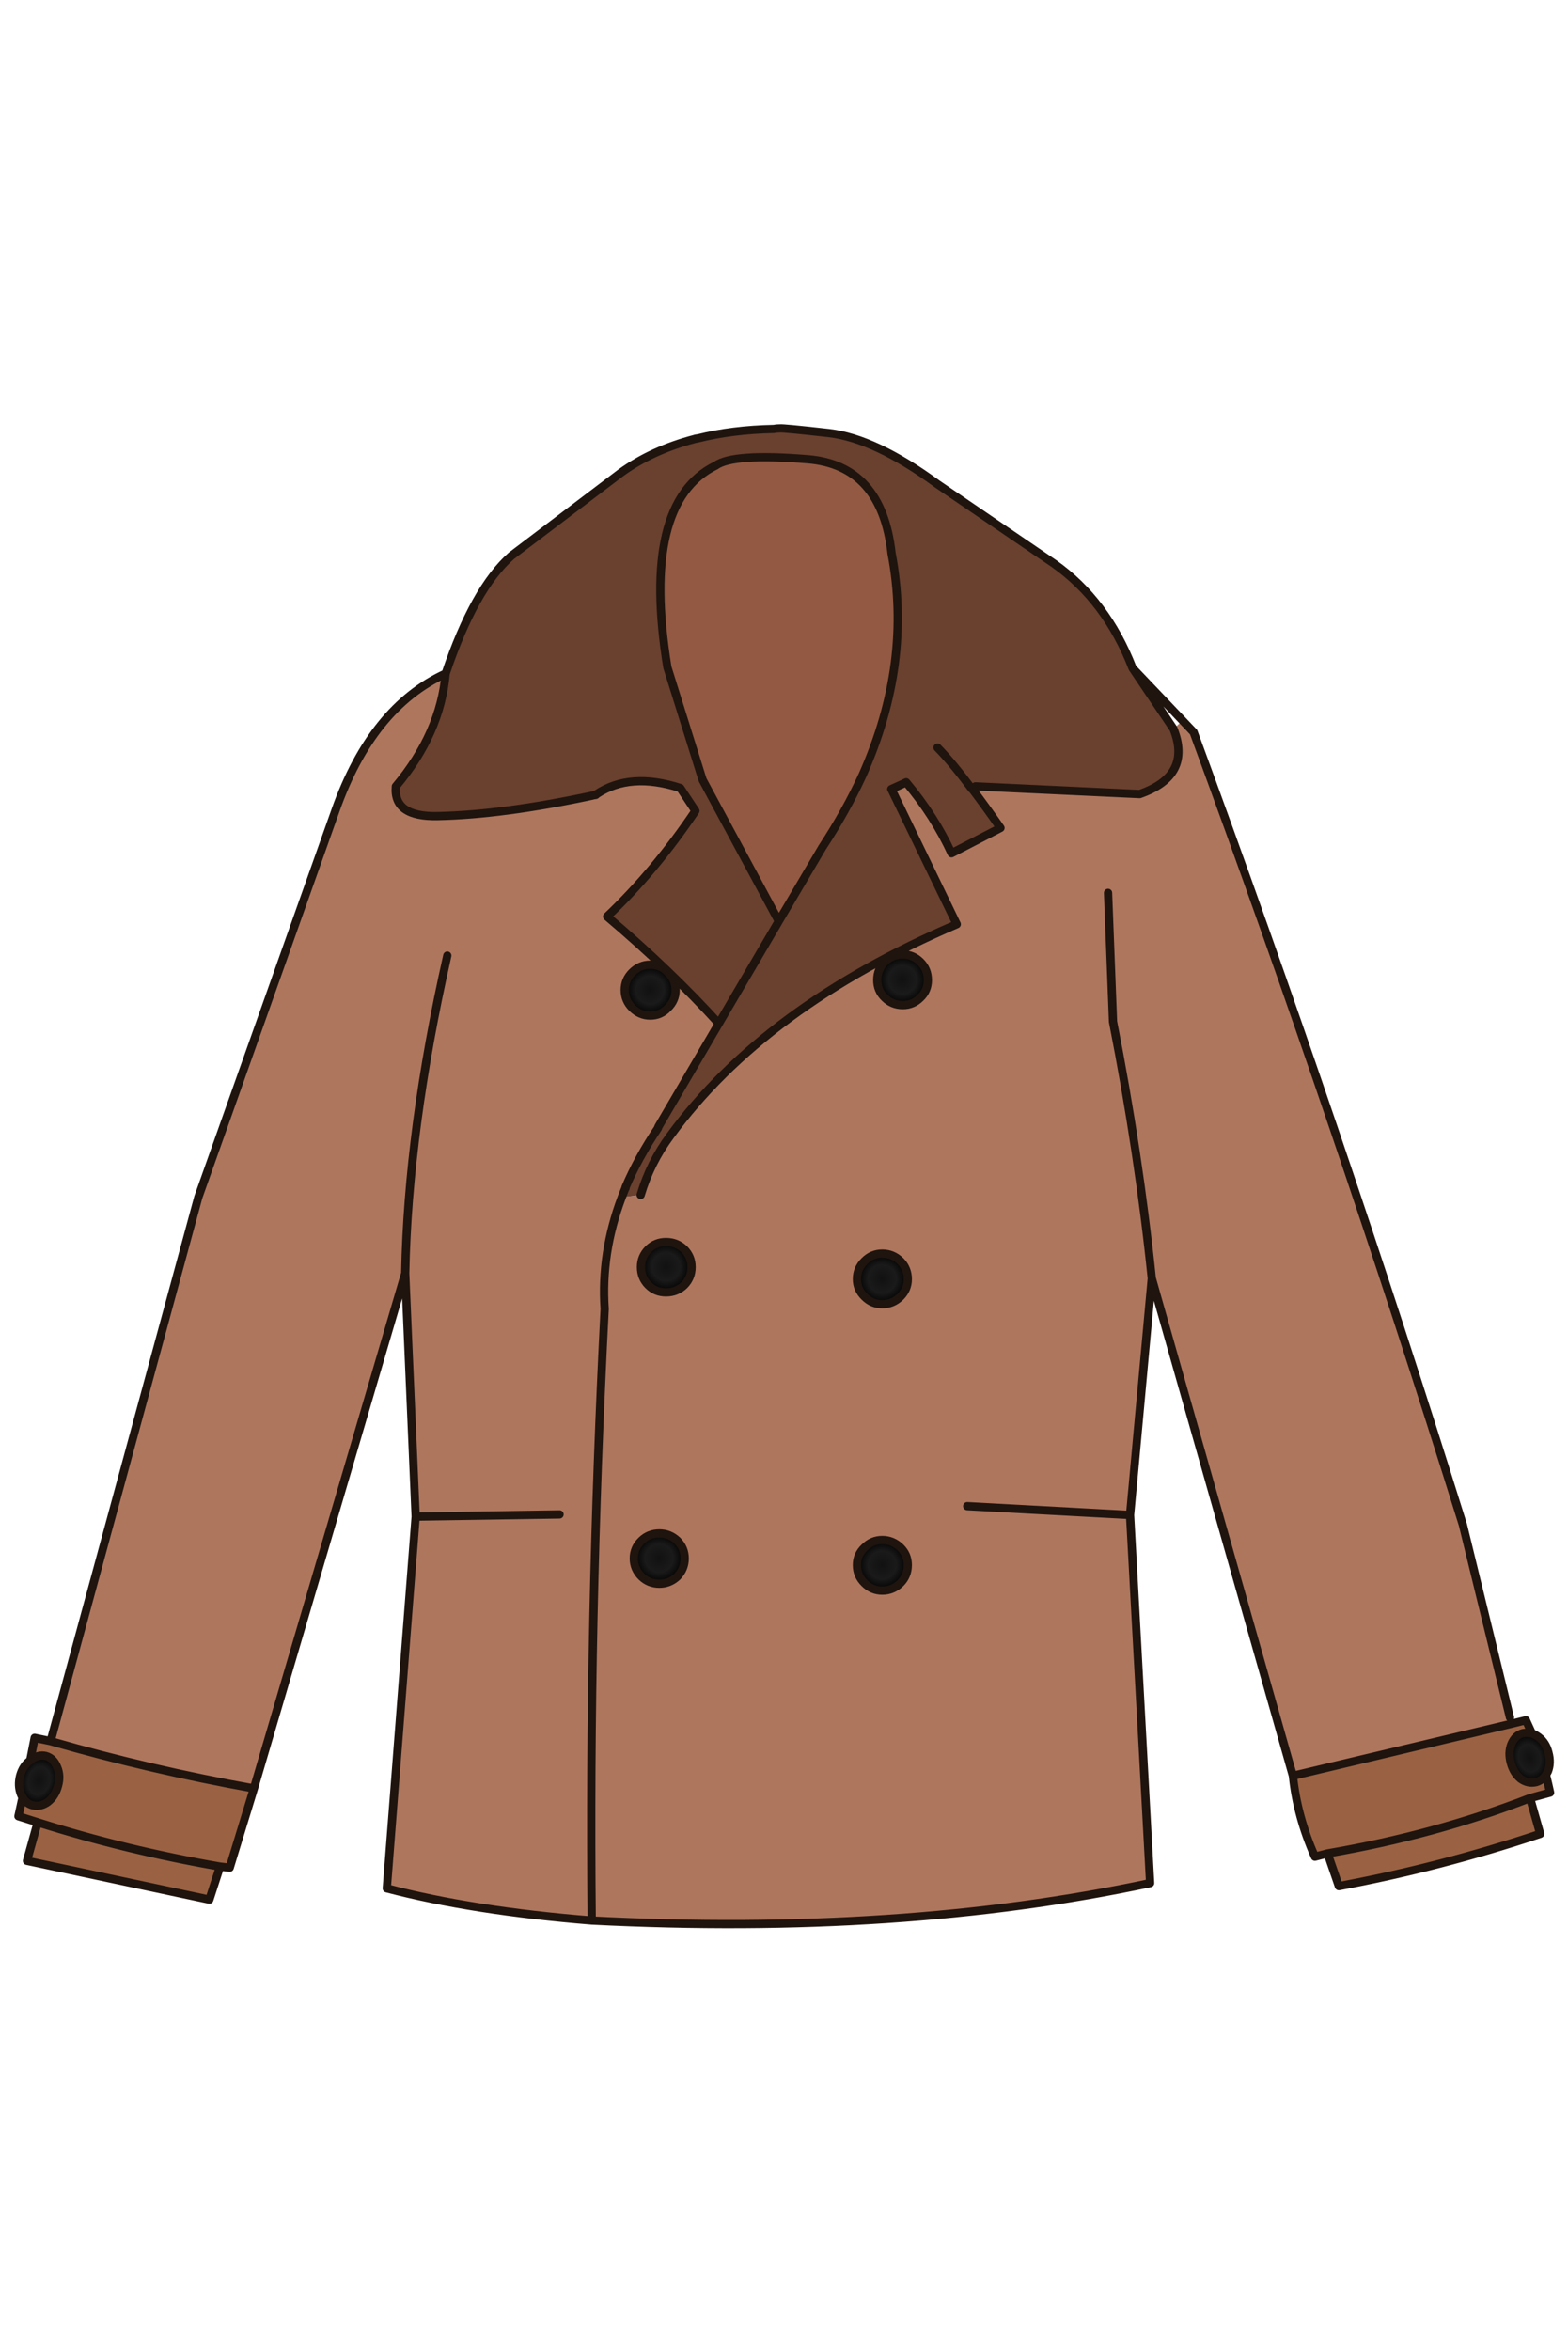 <svg xmlns="http://www.w3.org/2000/svg" xmlns:xlink="http://www.w3.org/1999/xlink" preserveAspectRatio="none" width="285" height="427" viewBox="0 0 285 427"><defs><radialGradient id="a" gradientUnits="userSpaceOnUse" cx="0" cy="0" r="3.611" fx="0" fy="0" gradientTransform="matrix(.966 -.26 .336 1.25 278 319.45)" spreadMethod="pad"><stop offset="0%" stop-color="#111"/><stop offset="54.902%" stop-color="#1A1A1A"/><stop offset="100%"/></radialGradient><radialGradient id="b" gradientUnits="userSpaceOnUse" cx="0" cy="0" r="3.611" fx="0" fy="0" gradientTransform="matrix(.966 .26 -.336 1.25 7.1 323.55)" spreadMethod="pad"><stop offset="0%" stop-color="#111"/><stop offset="54.902%" stop-color="#1A1A1A"/><stop offset="100%"/></radialGradient><radialGradient id="c" gradientUnits="userSpaceOnUse" cx="0" cy="0" r="4.662" fx="0" fy="0" gradientTransform="translate(118.15 179.9)" spreadMethod="pad"><stop offset="0%" stop-color="#111"/><stop offset="54.902%" stop-color="#1A1A1A"/><stop offset="100%"/></radialGradient><radialGradient id="d" gradientUnits="userSpaceOnUse" cx="0" cy="0" r="4.662" fx="0" fy="0" gradientTransform="translate(160.35 284.4)" spreadMethod="pad"><stop offset="0%" stop-color="#111"/><stop offset="54.902%" stop-color="#1A1A1A"/><stop offset="100%"/></radialGradient><radialGradient id="e" gradientUnits="userSpaceOnUse" cx="0" cy="0" r="4.662" fx="0" fy="0" gradientTransform="translate(119.8 283.15)" spreadMethod="pad"><stop offset="0%" stop-color="#111"/><stop offset="54.902%" stop-color="#1A1A1A"/><stop offset="100%"/></radialGradient><radialGradient id="f" gradientUnits="userSpaceOnUse" cx="0" cy="0" r="4.662" fx="0" fy="0" gradientTransform="translate(121.05 230.2)" spreadMethod="pad"><stop offset="0%" stop-color="#111"/><stop offset="54.902%" stop-color="#1A1A1A"/><stop offset="100%"/></radialGradient><radialGradient id="g" gradientUnits="userSpaceOnUse" cx="0" cy="0" r="4.662" fx="0" fy="0" gradientTransform="translate(160.35 232.4)" spreadMethod="pad"><stop offset="0%" stop-color="#111"/><stop offset="54.902%" stop-color="#1A1A1A"/><stop offset="100%"/></radialGradient><radialGradient id="h" gradientUnits="userSpaceOnUse" cx="0" cy="0" r="4.662" fx="0" fy="0" gradientTransform="translate(164.05 178.05)" spreadMethod="pad"><stop offset="0%" stop-color="#111"/><stop offset="54.902%" stop-color="#1A1A1A"/><stop offset="100%"/></radialGradient><g id="i"><path fill="#9A6243" d="M279.95 333.25l-1.85-6.5q-17.25 6.7-36.8 10.05l2.05 5.95q18.5-3.45 36.6-9.5M239 337.4l2.3-.6q19.55-3.35 36.8-10.05l3.65-1q-.35-1.6-.75-3.2-.7 1-1.8 1.3-1.45.35-2.8-.6-1.3-1.05-1.8-2.9-.5-1.85.1-3.4.7-1.65 2.1-2 .75-.15 1.65.05l-1.1-2.4-2.65.65-39.7 9.45q.75 7.35 4 14.7M6.85 331.15l-1.95 7 33.15 7.05 1.95-6q-17.05-2.95-33.15-8.05m34.9 8.25l4.4-14.4q-18.7-3.35-36.95-8.6l-2.9-.6-.8 4.05q1.45-1.1 2.85-.75 1.4.4 2.05 2.05.65 1.55.15 3.35-.5 1.9-1.85 2.95-1.3.95-2.8.6-1.15-.3-1.8-1.45l-.75 3.45q1.7.55 3.5 1.1 16.1 5.1 33.15 8.05.9.1 1.75.2z"/><path fill="url(#a)" d="M278.45 315q-.9-.2-1.65-.05-1.4.35-2.1 2-.6 1.55-.1 3.4.5 1.85 1.8 2.9 1.35.95 2.8.6 1.1-.3 1.8-1.3.15-.3.35-.65.6-1.55.1-3.4-.45-1.85-1.8-2.85-.6-.45-1.2-.65z"/><path fill="url(#b)" d="M10.4 321.15q-.65-1.65-2.05-2.05-1.4-.35-2.85.75v.05q-1.35.95-1.85 2.8-.45 1.8.15 3.35.1.3.3.55.65 1.15 1.8 1.45 1.5.35 2.8-.6 1.35-1.05 1.85-2.95.5-1.8-.15-3.35z"/><path fill="#AF765E" d="M79.6 148.3q-8.15.2-7.65-5.4 8.1-9.65 9.05-20.5-13.4 6.15-20 24.8l-24.95 70.35L9.2 316.4q18.25 5.25 36.95 8.6l27.5-93.6q.5-26.05 7.65-57.75-7.15 31.7-7.65 57.75l1.9 44.2 26.15-.4-26.15.4-5.25 67.55q15.6 4.1 37.25 5.85-.55-54.65 2.35-111.15-.7-10.15 3.1-20.25.35-.85.65-1.65 0-.05.05-.05v-.15q2.3-5.4 5.9-10.75v-.05q.05-.15.1-.25l10.95-18.7q-8.85-9.75-20.3-19.45 8.6-8.15 16.05-19.2l-2.75-4.15q-9.1-2.95-15.2 1.1l-.15.15q-.4.05-.75.15-16.15 3.45-27.95 3.7m38.6 36.25q-1.9 0-3.3-1.4-1.35-1.35-1.35-3.25 0-1.85 1.35-3.2 1.4-1.4 3.3-1.4t3.2 1.4q1.4 1.35 1.4 3.2 0 1.9-1.4 3.25-1.3 1.4-3.2 1.4m98.75-51.5l-2-2.1-1.65 1.5q3.4 8.5-6.15 11.85l-29.85-1.4-.6.45q2.35 3.1 5.15 7.1l-8.9 4.6q-3.1-6.75-8.25-12.9l-.6.3-2.05 1 11.85 24.5q-34.9 14.95-52.05 38.4-3.65 4.9-5.4 10.8l-3.45.45q-3.8 10.1-3.1 20.25-2.9 56.5-2.35 111.15 56.25 2.85 101.5-6.8l-3.65-66.9-29.6-1.6 29.6 1.6 3.95-43q-2.35-22.7-7.05-46.65l-.9-23.4.9 23.4q4.7 23.95 7.05 46.65L235 322.7l39.7-9.45-.25-1.15-8.55-35q-22.65-72.6-48.95-144.05M167.3 181.3q-1.35 1.35-3.2 1.35-1.95 0-3.3-1.35-1.35-1.3-1.35-3.2 0-1.95 1.35-3.3 1.35-1.35 3.3-1.35 1.85 0 3.2 1.35t1.35 3.3q0 1.9-1.35 3.2m-10.15 54.35q-1.4-1.35-1.4-3.2 0-1.95 1.4-3.3 1.35-1.35 3.2-1.35 1.9 0 3.3 1.35 1.35 1.35 1.35 3.3 0 1.85-1.35 3.2-1.4 1.35-3.3 1.35-1.85 0-3.2-1.35m-31.45-5.4q0 1.95-1.35 3.3-1.35 1.3-3.3 1.3-1.9 0-3.2-1.3-1.35-1.35-1.35-3.3 0-1.9 1.35-3.25 1.3-1.3 3.2-1.3 1.95 0 3.3 1.3 1.35 1.35 1.35 3.25m-9.1 49.7q1.35-1.3 3.25-1.3 1.85 0 3.25 1.3 1.35 1.35 1.35 3.25t-1.35 3.3q-1.4 1.3-3.25 1.3-1.9 0-3.25-1.3-1.4-1.4-1.4-3.3t1.4-3.25m40.55 7.75q-1.4-1.35-1.4-3.3 0-1.9 1.4-3.2 1.35-1.35 3.2-1.35 1.9 0 3.3 1.35 1.35 1.3 1.35 3.2 0 1.95-1.35 3.3-1.4 1.35-3.3 1.35-1.85 0-3.2-1.35z"/><path fill="url(#c)" d="M114.9 183.15q1.4 1.4 3.3 1.4t3.2-1.4q1.4-1.35 1.4-3.25 0-1.85-1.4-3.2-1.3-1.4-3.2-1.4-1.9 0-3.3 1.4-1.35 1.35-1.35 3.2 0 1.9 1.35 3.25z"/><path fill="#935942" d="M146.75 83.45q-13.5-1.1-16.65 1.15-13.65 6.7-8.8 36.65l6.4 20.45 13.85 25.7 7.9-13.4q4.35-6.65 7.35-13.2 9.05-20.4 5.25-40.25-1.8-16.05-15.3-17.1z"/><path fill="#6A402F" d="M207.15 144.3q9.55-3.35 6.15-11.85l-7.45-11.05q-4.75-12.25-14.3-19l-21.2-14.45Q159.1 79.7 150.7 78.7q-8.45-.95-9-.85-.6 0-1.05.1-7.55.15-13.75 1.7h-.1q-.1 0-.15.05h-.1q-.15 0-.2.05-7.85 2.05-13.55 6.2L92.95 101Q86.2 106.95 81 122.4q-.95 10.85-9.05 20.5-.5 5.6 7.65 5.4 11.8-.25 27.95-3.7.35-.1.75-.15l.15-.15q6.1-4.05 15.2-1.1l2.75 4.15q-7.45 11.05-16.05 19.2 11.45 9.7 20.3 19.45l10.9-18.6-13.85-25.7-6.4-20.45q-4.85-29.95 8.8-36.65 3.15-2.25 16.65-1.15 13.5 1.05 15.3 17.1 3.8 19.85-5.25 40.25-3 6.55-7.35 13.2l-7.9 13.4-10.9 18.6-10.95 18.7q-.05.1-.1.25v.05q-3.6 5.35-5.9 10.75v.15q-.05 0-.05.05-.3.8-.65 1.65l3.45-.45q1.75-5.9 5.4-10.8 17.15-23.45 52.05-38.4l-11.85-24.5-.05-.05 2.1-.95.6-.3q5.15 6.15 8.25 12.9l8.9-4.6q-2.8-4-5.15-7.1-.1 0-.1-.05-3.55-4.75-6.2-7.45 2.65 2.7 6.2 7.45 0 .05.1.05l.6-.45 29.85 1.4z"/><path fill="url(#d)" d="M155.75 284.4q0 1.95 1.4 3.3 1.35 1.35 3.2 1.35 1.9 0 3.3-1.35 1.35-1.35 1.35-3.3 0-1.9-1.35-3.2-1.4-1.35-3.3-1.35-1.85 0-3.2 1.35-1.4 1.3-1.4 3.2z"/><path fill="url(#e)" d="M119.85 278.65q-1.9 0-3.25 1.3-1.4 1.35-1.4 3.25t1.4 3.3q1.35 1.3 3.25 1.3 1.85 0 3.25-1.3 1.35-1.4 1.35-3.3t-1.35-3.25q-1.4-1.3-3.25-1.3z"/><path fill="url(#f)" d="M124.35 233.55q1.35-1.35 1.35-3.3 0-1.9-1.35-3.25-1.35-1.3-3.3-1.3-1.9 0-3.2 1.3-1.35 1.35-1.35 3.25 0 1.95 1.35 3.3 1.3 1.3 3.2 1.3 1.95 0 3.3-1.3z"/><path fill="url(#g)" d="M155.75 232.45q0 1.85 1.4 3.2 1.35 1.35 3.2 1.35 1.9 0 3.3-1.35 1.35-1.35 1.35-3.2 0-1.95-1.35-3.3-1.4-1.35-3.3-1.35-1.85 0-3.2 1.35-1.4 1.35-1.4 3.3z"/><path fill="url(#h)" d="M164.1 182.65q1.85 0 3.2-1.35 1.35-1.3 1.35-3.2 0-1.95-1.35-3.3-1.35-1.35-3.2-1.35-1.95 0-3.3 1.35-1.35 1.35-1.35 3.3 0 1.9 1.35 3.2 1.35 1.35 3.3 1.35z"/></g><path id="j" stroke="#1F140E" stroke-width="1.5" stroke-linejoin="round" stroke-linecap="round" fill="none" d="M214.95 130.95l2 2.1q26.3 71.45 48.95 144.05l8.55 35m.25 1.15l2.65-.65 1.1 2.4q.6.2 1.2.65 1.35 1 1.8 2.85.5 1.85-.1 3.4-.2.35-.35.65.4 1.6.75 3.2l-3.65 1 1.85 6.5q-18.1 6.05-36.6 9.5l-2.05-5.95-2.3.6q-3.25-7.35-4-14.7l-25.65-90.4-3.95 43 3.65 66.9q-45.25 9.65-101.5 6.8-21.65-1.75-37.25-5.85l5.25-67.55-1.9-44.2-27.5 93.6-4.4 14.4q-.85-.1-1.75-.2l-1.95 6-33.15-7.05 1.95-7q-1.8-.55-3.5-1.1l.75-3.45q-.2-.25-.3-.55-.6-1.55-.15-3.35.5-1.85 1.85-2.8v-.05l.8-4.05 2.9.6 26.85-98.85L61 147.2q6.6-18.65 20-24.8 5.2-15.45 11.95-21.4l19.85-15.05q5.7-4.15 13.55-6.2.05-.05.2-.05h.1q.05-.05.15-.05h.1q6.2-1.55 13.75-1.7.45-.1 1.05-.1.55-.1 9 .85 8.4 1 19.65 9.25l21.2 14.45q9.55 6.75 14.3 19l9.1 9.55m-1.65 1.5q3.4 8.5-6.15 11.85l-29.85-1.4m-.6.45q2.35 3.1 5.15 7.1l-8.9 4.6q-3.1-6.75-8.25-12.9l-.6.3m-2.05 1l11.85 24.5q-34.9 14.95-52.05 38.4-3.65 4.9-5.4 10.8m-3.45.45q-3.8 10.1-3.1 20.25-2.9 56.5-2.35 111.15M213.3 132.45l-7.45-11.05m-43.8 22.05l-.05-.05 2.1-.95m12.6.9q-.1 0-.1-.05-3.55-4.75-6.2-7.45m38.95 96.45q-2.35-22.7-7.05-46.65l-.9-23.4m-37.3 11.2q1.85 0 3.2 1.35t1.35 3.3q0 1.9-1.35 3.2-1.35 1.35-3.2 1.35-1.95 0-3.3-1.35-1.35-1.3-1.35-3.2 0-1.95 1.35-3.3 1.35-1.35 3.3-1.35zm-22.55-6.05l-13.85-25.7-6.4-20.45q-4.85-29.95 8.8-36.65 3.15-2.25 16.65-1.15 13.5 1.05 15.3 17.1 3.8 19.85-5.25 40.25-3 6.55-7.35 13.2l-7.9 13.4-10.9 18.6-10.95 18.7q-.05.1-.1.25v.05q-3.6 5.35-5.9 10.75v.15q-.05 0-.05.05-.3.8-.65 1.65m-32-95.2q-.95 10.85-9.05 20.5-.5 5.6 7.65 5.4 11.8-.25 27.95-3.7.35-.1.75-.15l.15-.15q6.1-4.05 15.2-1.1l2.75 4.15q-7.45 11.05-16.05 19.2 11.45 9.7 20.3 19.45m-15.75-9.3q1.4-1.4 3.3-1.4t3.2 1.4q1.4 1.35 1.4 3.2 0 1.9-1.4 3.25-1.3 1.4-3.2 1.4-1.9 0-3.3-1.4-1.35-1.35-1.35-3.25 0-1.85 1.35-3.2zm45.45 51.1q1.9 0 3.3 1.35 1.35 1.35 1.35 3.3 0 1.85-1.35 3.2-1.4 1.35-3.3 1.35-1.85 0-3.2-1.35-1.4-1.35-1.4-3.2 0-1.95 1.4-3.3 1.35-1.35 3.2-1.35zm-43.85 2.45q0-1.9 1.35-3.25 1.3-1.3 3.2-1.3 1.95 0 3.3 1.3 1.35 1.35 1.35 3.25 0 1.95-1.35 3.3-1.35 1.3-3.3 1.3-1.9 0-3.2-1.3-1.35-1.35-1.35-3.3zm3.35 57.55q-1.9 0-3.25-1.3-1.4-1.4-1.4-3.3t1.4-3.25q1.35-1.3 3.25-1.3 1.85 0 3.25 1.3 1.35 1.35 1.35 3.25t-1.35 3.3q-1.4 1.3-3.25 1.3zm40.5 1.25q-1.85 0-3.2-1.35-1.4-1.35-1.4-3.3 0-1.9 1.4-3.2 1.35-1.35 3.2-1.35 1.9 0 3.3 1.35 1.35 1.3 1.35 3.2 0 1.95-1.35 3.3-1.4 1.35-3.3 1.35zM5.5 319.85q1.45-1.1 2.85-.75 1.4.4 2.05 2.05.65 1.55.15 3.35-.5 1.9-1.85 2.95-1.3.95-2.8.6-1.15-.3-1.8-1.45M40 339.2q-17.05-2.95-33.15-8.05M9.2 316.4q18.25 5.25 36.95 8.6m29.4-49.4l26.15-.4m103.7.1l-29.6-1.6M281 322.55q-.7 1-1.8 1.3-1.45.35-2.8-.6-1.3-1.05-1.8-2.9-.5-1.85.1-3.4.7-1.65 2.1-2 .75-.15 1.65.05m-3.75-1.75L235 322.7m43.1 4.05q-17.25 6.7-36.8 10.05M73.65 231.4q.5-26.05 7.65-57.75"/></defs><g><use xlink:href="#i"/><use xlink:href="#j"/></g></svg>